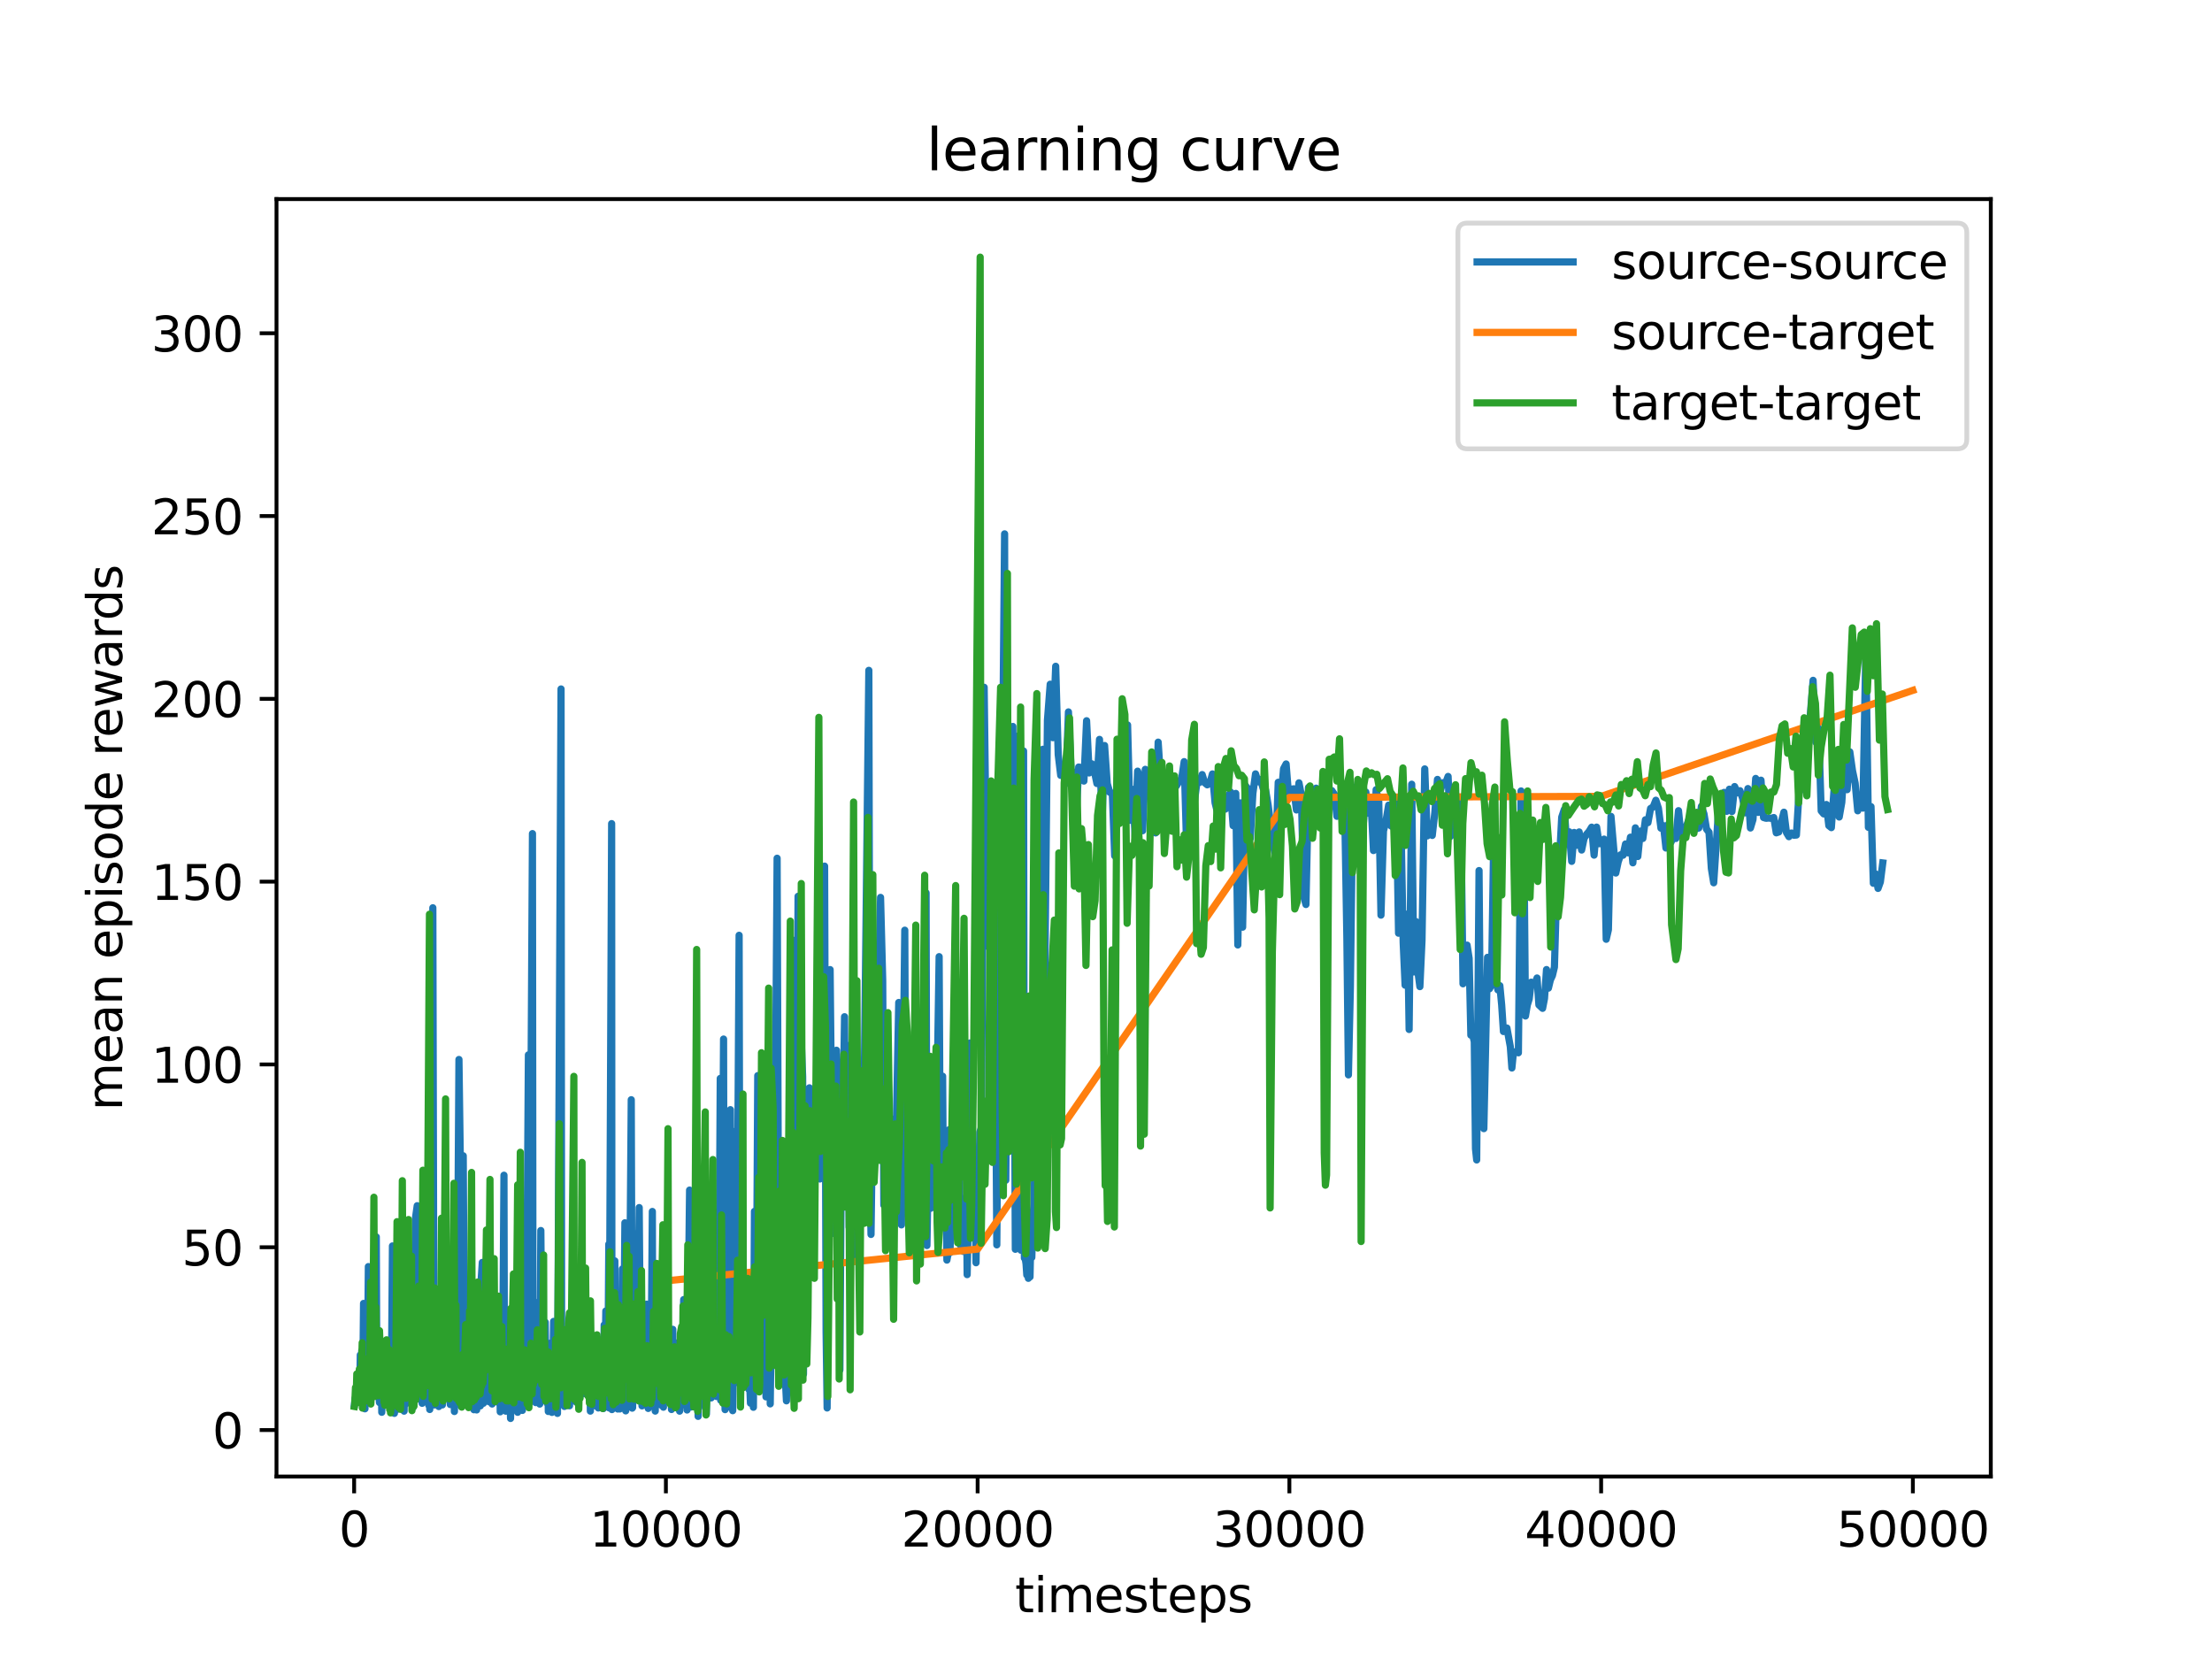 <?xml version="1.0" encoding="utf-8" standalone="no"?>
<!DOCTYPE svg PUBLIC "-//W3C//DTD SVG 1.1//EN"
  "http://www.w3.org/Graphics/SVG/1.1/DTD/svg11.dtd">
<svg xmlns:xlink="http://www.w3.org/1999/xlink" width="460.8pt" height="345.6pt" viewBox="0 0 460.8 345.6" xmlns="http://www.w3.org/2000/svg" version="1.1">
 <defs>
  <style type="text/css">*{stroke-linejoin: round; stroke-linecap: butt}</style>
 </defs>
 <g id="figure_1">
  <g id="patch_1">
   <path d="M 0 345.6 
L 460.8 345.6 
L 460.8 0 
L 0 0 
z
" style="fill: #ffffff"/>
  </g>
  <g id="axes_1">
   <g id="patch_2">
    <path d="M 57.6 307.584 
L 414.72 307.584 
L 414.72 41.472 
L 57.6 41.472 
z
" style="fill: #ffffff"/>
   </g>
   <g id="matplotlib.axis_1">
    <g id="xtick_1">
     <g id="line2d_1">
      <defs>
       <path id="m0ef60462f2" d="M 0 0 
L 0 3.5 
" style="stroke: #000000; stroke-width: 0.8"/>
      </defs>
      <g>
       <use xlink:href="#m0ef60462f2" x="73.774" y="307.584" style="stroke: #000000; stroke-width: 0.8"/>
      </g>
     </g>
     <g id="text_1">
      <!-- 0 -->
      <g transform="translate(70.593 322.182) scale(0.1 -0.1)">
       <defs>
        <path id="DejaVuSans-30" d="M 2034 4250 
Q 1547 4250 1301 3770 
Q 1056 3291 1056 2328 
Q 1056 1369 1301 889 
Q 1547 409 2034 409 
Q 2525 409 2770 889 
Q 3016 1369 3016 2328 
Q 3016 3291 2770 3770 
Q 2525 4250 2034 4250 
z
M 2034 4750 
Q 2819 4750 3233 4129 
Q 3647 3509 3647 2328 
Q 3647 1150 3233 529 
Q 2819 -91 2034 -91 
Q 1250 -91 836 529 
Q 422 1150 422 2328 
Q 422 3509 836 4129 
Q 1250 4750 2034 4750 
z
" transform="scale(0.016)"/>
       </defs>
       <use xlink:href="#DejaVuSans-30"/>
      </g>
     </g>
    </g>
    <g id="xtick_2">
     <g id="line2d_2">
      <g>
       <use xlink:href="#m0ef60462f2" x="138.717" y="307.584" style="stroke: #000000; stroke-width: 0.8"/>
      </g>
     </g>
     <g id="text_2">
      <!-- 10000 -->
      <g transform="translate(122.811 322.182) scale(0.1 -0.1)">
       <defs>
        <path id="DejaVuSans-31" d="M 794 531 
L 1825 531 
L 1825 4091 
L 703 3866 
L 703 4441 
L 1819 4666 
L 2450 4666 
L 2450 531 
L 3481 531 
L 3481 0 
L 794 0 
L 794 531 
z
" transform="scale(0.016)"/>
       </defs>
       <use xlink:href="#DejaVuSans-31"/>
       <use xlink:href="#DejaVuSans-30" x="63.623"/>
       <use xlink:href="#DejaVuSans-30" x="127.246"/>
       <use xlink:href="#DejaVuSans-30" x="190.869"/>
       <use xlink:href="#DejaVuSans-30" x="254.492"/>
      </g>
     </g>
    </g>
    <g id="xtick_3">
     <g id="line2d_3">
      <g>
       <use xlink:href="#m0ef60462f2" x="203.659" y="307.584" style="stroke: #000000; stroke-width: 0.8"/>
      </g>
     </g>
     <g id="text_3">
      <!-- 20000 -->
      <g transform="translate(187.753 322.182) scale(0.1 -0.1)">
       <defs>
        <path id="DejaVuSans-32" d="M 1228 531 
L 3431 531 
L 3431 0 
L 469 0 
L 469 531 
Q 828 903 1448 1529 
Q 2069 2156 2228 2338 
Q 2531 2678 2651 2914 
Q 2772 3150 2772 3378 
Q 2772 3750 2511 3984 
Q 2250 4219 1831 4219 
Q 1534 4219 1204 4116 
Q 875 4013 500 3803 
L 500 4441 
Q 881 4594 1212 4672 
Q 1544 4750 1819 4750 
Q 2544 4750 2975 4387 
Q 3406 4025 3406 3419 
Q 3406 3131 3298 2873 
Q 3191 2616 2906 2266 
Q 2828 2175 2409 1742 
Q 1991 1309 1228 531 
z
" transform="scale(0.016)"/>
       </defs>
       <use xlink:href="#DejaVuSans-32"/>
       <use xlink:href="#DejaVuSans-30" x="63.623"/>
       <use xlink:href="#DejaVuSans-30" x="127.246"/>
       <use xlink:href="#DejaVuSans-30" x="190.869"/>
       <use xlink:href="#DejaVuSans-30" x="254.492"/>
      </g>
     </g>
    </g>
    <g id="xtick_4">
     <g id="line2d_4">
      <g>
       <use xlink:href="#m0ef60462f2" x="268.602" y="307.584" style="stroke: #000000; stroke-width: 0.8"/>
      </g>
     </g>
     <g id="text_4">
      <!-- 30000 -->
      <g transform="translate(252.696 322.182) scale(0.1 -0.1)">
       <defs>
        <path id="DejaVuSans-33" d="M 2597 2516 
Q 3050 2419 3304 2112 
Q 3559 1806 3559 1356 
Q 3559 666 3084 287 
Q 2609 -91 1734 -91 
Q 1441 -91 1130 -33 
Q 819 25 488 141 
L 488 750 
Q 750 597 1062 519 
Q 1375 441 1716 441 
Q 2309 441 2620 675 
Q 2931 909 2931 1356 
Q 2931 1769 2642 2001 
Q 2353 2234 1838 2234 
L 1294 2234 
L 1294 2753 
L 1863 2753 
Q 2328 2753 2575 2939 
Q 2822 3125 2822 3475 
Q 2822 3834 2567 4026 
Q 2313 4219 1838 4219 
Q 1578 4219 1281 4162 
Q 984 4106 628 3988 
L 628 4550 
Q 988 4650 1302 4700 
Q 1616 4750 1894 4750 
Q 2613 4750 3031 4423 
Q 3450 4097 3450 3541 
Q 3450 3153 3228 2886 
Q 3006 2619 2597 2516 
z
" transform="scale(0.016)"/>
       </defs>
       <use xlink:href="#DejaVuSans-33"/>
       <use xlink:href="#DejaVuSans-30" x="63.623"/>
       <use xlink:href="#DejaVuSans-30" x="127.246"/>
       <use xlink:href="#DejaVuSans-30" x="190.869"/>
       <use xlink:href="#DejaVuSans-30" x="254.492"/>
      </g>
     </g>
    </g>
    <g id="xtick_5">
     <g id="line2d_5">
      <g>
       <use xlink:href="#m0ef60462f2" x="333.545" y="307.584" style="stroke: #000000; stroke-width: 0.8"/>
      </g>
     </g>
     <g id="text_5">
      <!-- 40000 -->
      <g transform="translate(317.638 322.182) scale(0.1 -0.1)">
       <defs>
        <path id="DejaVuSans-34" d="M 2419 4116 
L 825 1625 
L 2419 1625 
L 2419 4116 
z
M 2253 4666 
L 3047 4666 
L 3047 1625 
L 3713 1625 
L 3713 1100 
L 3047 1100 
L 3047 0 
L 2419 0 
L 2419 1100 
L 313 1100 
L 313 1709 
L 2253 4666 
z
" transform="scale(0.016)"/>
       </defs>
       <use xlink:href="#DejaVuSans-34"/>
       <use xlink:href="#DejaVuSans-30" x="63.623"/>
       <use xlink:href="#DejaVuSans-30" x="127.246"/>
       <use xlink:href="#DejaVuSans-30" x="190.869"/>
       <use xlink:href="#DejaVuSans-30" x="254.492"/>
      </g>
     </g>
    </g>
    <g id="xtick_6">
     <g id="line2d_6">
      <g>
       <use xlink:href="#m0ef60462f2" x="398.487" y="307.584" style="stroke: #000000; stroke-width: 0.8"/>
      </g>
     </g>
     <g id="text_6">
      <!-- 50000 -->
      <g transform="translate(382.581 322.182) scale(0.1 -0.1)">
       <defs>
        <path id="DejaVuSans-35" d="M 691 4666 
L 3169 4666 
L 3169 4134 
L 1269 4134 
L 1269 2991 
Q 1406 3038 1543 3061 
Q 1681 3084 1819 3084 
Q 2600 3084 3056 2656 
Q 3513 2228 3513 1497 
Q 3513 744 3044 326 
Q 2575 -91 1722 -91 
Q 1428 -91 1123 -41 
Q 819 9 494 109 
L 494 744 
Q 775 591 1075 516 
Q 1375 441 1709 441 
Q 2250 441 2565 725 
Q 2881 1009 2881 1497 
Q 2881 1984 2565 2268 
Q 2250 2553 1709 2553 
Q 1456 2553 1204 2497 
Q 953 2441 691 2322 
L 691 4666 
z
" transform="scale(0.016)"/>
       </defs>
       <use xlink:href="#DejaVuSans-35"/>
       <use xlink:href="#DejaVuSans-30" x="63.623"/>
       <use xlink:href="#DejaVuSans-30" x="127.246"/>
       <use xlink:href="#DejaVuSans-30" x="190.869"/>
       <use xlink:href="#DejaVuSans-30" x="254.492"/>
      </g>
     </g>
    </g>
    <g id="text_7">
     <!-- timesteps -->
     <g transform="translate(211.444 335.861) scale(0.1 -0.1)">
      <defs>
       <path id="DejaVuSans-74" d="M 1172 4494 
L 1172 3500 
L 2356 3500 
L 2356 3053 
L 1172 3053 
L 1172 1153 
Q 1172 725 1289 603 
Q 1406 481 1766 481 
L 2356 481 
L 2356 0 
L 1766 0 
Q 1100 0 847 248 
Q 594 497 594 1153 
L 594 3053 
L 172 3053 
L 172 3500 
L 594 3500 
L 594 4494 
L 1172 4494 
z
" transform="scale(0.016)"/>
       <path id="DejaVuSans-69" d="M 603 3500 
L 1178 3500 
L 1178 0 
L 603 0 
L 603 3500 
z
M 603 4863 
L 1178 4863 
L 1178 4134 
L 603 4134 
L 603 4863 
z
" transform="scale(0.016)"/>
       <path id="DejaVuSans-6d" d="M 3328 2828 
Q 3544 3216 3844 3400 
Q 4144 3584 4550 3584 
Q 5097 3584 5394 3201 
Q 5691 2819 5691 2113 
L 5691 0 
L 5113 0 
L 5113 2094 
Q 5113 2597 4934 2840 
Q 4756 3084 4391 3084 
Q 3944 3084 3684 2787 
Q 3425 2491 3425 1978 
L 3425 0 
L 2847 0 
L 2847 2094 
Q 2847 2600 2669 2842 
Q 2491 3084 2119 3084 
Q 1678 3084 1418 2786 
Q 1159 2488 1159 1978 
L 1159 0 
L 581 0 
L 581 3500 
L 1159 3500 
L 1159 2956 
Q 1356 3278 1631 3431 
Q 1906 3584 2284 3584 
Q 2666 3584 2933 3390 
Q 3200 3197 3328 2828 
z
" transform="scale(0.016)"/>
       <path id="DejaVuSans-65" d="M 3597 1894 
L 3597 1613 
L 953 1613 
Q 991 1019 1311 708 
Q 1631 397 2203 397 
Q 2534 397 2845 478 
Q 3156 559 3463 722 
L 3463 178 
Q 3153 47 2828 -22 
Q 2503 -91 2169 -91 
Q 1331 -91 842 396 
Q 353 884 353 1716 
Q 353 2575 817 3079 
Q 1281 3584 2069 3584 
Q 2775 3584 3186 3129 
Q 3597 2675 3597 1894 
z
M 3022 2063 
Q 3016 2534 2758 2815 
Q 2500 3097 2075 3097 
Q 1594 3097 1305 2825 
Q 1016 2553 972 2059 
L 3022 2063 
z
" transform="scale(0.016)"/>
       <path id="DejaVuSans-73" d="M 2834 3397 
L 2834 2853 
Q 2591 2978 2328 3040 
Q 2066 3103 1784 3103 
Q 1356 3103 1142 2972 
Q 928 2841 928 2578 
Q 928 2378 1081 2264 
Q 1234 2150 1697 2047 
L 1894 2003 
Q 2506 1872 2764 1633 
Q 3022 1394 3022 966 
Q 3022 478 2636 193 
Q 2250 -91 1575 -91 
Q 1294 -91 989 -36 
Q 684 19 347 128 
L 347 722 
Q 666 556 975 473 
Q 1284 391 1588 391 
Q 1994 391 2212 530 
Q 2431 669 2431 922 
Q 2431 1156 2273 1281 
Q 2116 1406 1581 1522 
L 1381 1569 
Q 847 1681 609 1914 
Q 372 2147 372 2553 
Q 372 3047 722 3315 
Q 1072 3584 1716 3584 
Q 2034 3584 2315 3537 
Q 2597 3491 2834 3397 
z
" transform="scale(0.016)"/>
       <path id="DejaVuSans-70" d="M 1159 525 
L 1159 -1331 
L 581 -1331 
L 581 3500 
L 1159 3500 
L 1159 2969 
Q 1341 3281 1617 3432 
Q 1894 3584 2278 3584 
Q 2916 3584 3314 3078 
Q 3713 2572 3713 1747 
Q 3713 922 3314 415 
Q 2916 -91 2278 -91 
Q 1894 -91 1617 61 
Q 1341 213 1159 525 
z
M 3116 1747 
Q 3116 2381 2855 2742 
Q 2594 3103 2138 3103 
Q 1681 3103 1420 2742 
Q 1159 2381 1159 1747 
Q 1159 1113 1420 752 
Q 1681 391 2138 391 
Q 2594 391 2855 752 
Q 3116 1113 3116 1747 
z
" transform="scale(0.016)"/>
      </defs>
      <use xlink:href="#DejaVuSans-74"/>
      <use xlink:href="#DejaVuSans-69" x="39.209"/>
      <use xlink:href="#DejaVuSans-6d" x="66.992"/>
      <use xlink:href="#DejaVuSans-65" x="164.404"/>
      <use xlink:href="#DejaVuSans-73" x="225.928"/>
      <use xlink:href="#DejaVuSans-74" x="278.027"/>
      <use xlink:href="#DejaVuSans-65" x="317.236"/>
      <use xlink:href="#DejaVuSans-70" x="378.76"/>
      <use xlink:href="#DejaVuSans-73" x="442.236"/>
     </g>
    </g>
   </g>
   <g id="matplotlib.axis_2">
    <g id="ytick_1">
     <g id="line2d_7">
      <defs>
       <path id="m7c399f2341" d="M 0 0 
L -3.5 0 
" style="stroke: #000000; stroke-width: 0.8"/>
      </defs>
      <g>
       <use xlink:href="#m7c399f2341" x="57.6" y="297.903" style="stroke: #000000; stroke-width: 0.8"/>
      </g>
     </g>
     <g id="text_8">
      <!-- 0 -->
      <g transform="translate(44.237 301.702) scale(0.1 -0.1)">
       <use xlink:href="#DejaVuSans-30"/>
      </g>
     </g>
    </g>
    <g id="ytick_2">
     <g id="line2d_8">
      <g>
       <use xlink:href="#m7c399f2341" x="57.6" y="259.823" style="stroke: #000000; stroke-width: 0.8"/>
      </g>
     </g>
     <g id="text_9">
      <!-- 50 -->
      <g transform="translate(37.875 263.623) scale(0.1 -0.1)">
       <use xlink:href="#DejaVuSans-35"/>
       <use xlink:href="#DejaVuSans-30" x="63.623"/>
      </g>
     </g>
    </g>
    <g id="ytick_3">
     <g id="line2d_9">
      <g>
       <use xlink:href="#m7c399f2341" x="57.6" y="221.743" style="stroke: #000000; stroke-width: 0.8"/>
      </g>
     </g>
     <g id="text_10">
      <!-- 100 -->
      <g transform="translate(31.512 225.543) scale(0.1 -0.1)">
       <use xlink:href="#DejaVuSans-31"/>
       <use xlink:href="#DejaVuSans-30" x="63.623"/>
       <use xlink:href="#DejaVuSans-30" x="127.246"/>
      </g>
     </g>
    </g>
    <g id="ytick_4">
     <g id="line2d_10">
      <g>
       <use xlink:href="#m7c399f2341" x="57.6" y="183.664" style="stroke: #000000; stroke-width: 0.8"/>
      </g>
     </g>
     <g id="text_11">
      <!-- 150 -->
      <g transform="translate(31.512 187.463) scale(0.1 -0.1)">
       <use xlink:href="#DejaVuSans-31"/>
       <use xlink:href="#DejaVuSans-35" x="63.623"/>
       <use xlink:href="#DejaVuSans-30" x="127.246"/>
      </g>
     </g>
    </g>
    <g id="ytick_5">
     <g id="line2d_11">
      <g>
       <use xlink:href="#m7c399f2341" x="57.6" y="145.584" style="stroke: #000000; stroke-width: 0.8"/>
      </g>
     </g>
     <g id="text_12">
      <!-- 200 -->
      <g transform="translate(31.512 149.383) scale(0.1 -0.1)">
       <use xlink:href="#DejaVuSans-32"/>
       <use xlink:href="#DejaVuSans-30" x="63.623"/>
       <use xlink:href="#DejaVuSans-30" x="127.246"/>
      </g>
     </g>
    </g>
    <g id="ytick_6">
     <g id="line2d_12">
      <g>
       <use xlink:href="#m7c399f2341" x="57.6" y="107.504" style="stroke: #000000; stroke-width: 0.8"/>
      </g>
     </g>
     <g id="text_13">
      <!-- 250 -->
      <g transform="translate(31.512 111.303) scale(0.1 -0.1)">
       <use xlink:href="#DejaVuSans-32"/>
       <use xlink:href="#DejaVuSans-35" x="63.623"/>
       <use xlink:href="#DejaVuSans-30" x="127.246"/>
      </g>
     </g>
    </g>
    <g id="ytick_7">
     <g id="line2d_13">
      <g>
       <use xlink:href="#m7c399f2341" x="57.6" y="69.424" style="stroke: #000000; stroke-width: 0.8"/>
      </g>
     </g>
     <g id="text_14">
      <!-- 300 -->
      <g transform="translate(31.512 73.223) scale(0.1 -0.1)">
       <use xlink:href="#DejaVuSans-33"/>
       <use xlink:href="#DejaVuSans-30" x="63.623"/>
       <use xlink:href="#DejaVuSans-30" x="127.246"/>
      </g>
     </g>
    </g>
    <g id="text_15">
     <!-- mean episode rewards -->
     <g transform="translate(25.433 231.36) rotate(-90) scale(0.1 -0.1)">
      <defs>
       <path id="DejaVuSans-61" d="M 2194 1759 
Q 1497 1759 1228 1600 
Q 959 1441 959 1056 
Q 959 750 1161 570 
Q 1363 391 1709 391 
Q 2188 391 2477 730 
Q 2766 1069 2766 1631 
L 2766 1759 
L 2194 1759 
z
M 3341 1997 
L 3341 0 
L 2766 0 
L 2766 531 
Q 2569 213 2275 61 
Q 1981 -91 1556 -91 
Q 1019 -91 701 211 
Q 384 513 384 1019 
Q 384 1609 779 1909 
Q 1175 2209 1959 2209 
L 2766 2209 
L 2766 2266 
Q 2766 2663 2505 2880 
Q 2244 3097 1772 3097 
Q 1472 3097 1187 3025 
Q 903 2953 641 2809 
L 641 3341 
Q 956 3463 1253 3523 
Q 1550 3584 1831 3584 
Q 2591 3584 2966 3190 
Q 3341 2797 3341 1997 
z
" transform="scale(0.016)"/>
       <path id="DejaVuSans-6e" d="M 3513 2113 
L 3513 0 
L 2938 0 
L 2938 2094 
Q 2938 2591 2744 2837 
Q 2550 3084 2163 3084 
Q 1697 3084 1428 2787 
Q 1159 2491 1159 1978 
L 1159 0 
L 581 0 
L 581 3500 
L 1159 3500 
L 1159 2956 
Q 1366 3272 1645 3428 
Q 1925 3584 2291 3584 
Q 2894 3584 3203 3211 
Q 3513 2838 3513 2113 
z
" transform="scale(0.016)"/>
       <path id="DejaVuSans-20" transform="scale(0.016)"/>
       <path id="DejaVuSans-6f" d="M 1959 3097 
Q 1497 3097 1228 2736 
Q 959 2375 959 1747 
Q 959 1119 1226 758 
Q 1494 397 1959 397 
Q 2419 397 2687 759 
Q 2956 1122 2956 1747 
Q 2956 2369 2687 2733 
Q 2419 3097 1959 3097 
z
M 1959 3584 
Q 2709 3584 3137 3096 
Q 3566 2609 3566 1747 
Q 3566 888 3137 398 
Q 2709 -91 1959 -91 
Q 1206 -91 779 398 
Q 353 888 353 1747 
Q 353 2609 779 3096 
Q 1206 3584 1959 3584 
z
" transform="scale(0.016)"/>
       <path id="DejaVuSans-64" d="M 2906 2969 
L 2906 4863 
L 3481 4863 
L 3481 0 
L 2906 0 
L 2906 525 
Q 2725 213 2448 61 
Q 2172 -91 1784 -91 
Q 1150 -91 751 415 
Q 353 922 353 1747 
Q 353 2572 751 3078 
Q 1150 3584 1784 3584 
Q 2172 3584 2448 3432 
Q 2725 3281 2906 2969 
z
M 947 1747 
Q 947 1113 1208 752 
Q 1469 391 1925 391 
Q 2381 391 2643 752 
Q 2906 1113 2906 1747 
Q 2906 2381 2643 2742 
Q 2381 3103 1925 3103 
Q 1469 3103 1208 2742 
Q 947 2381 947 1747 
z
" transform="scale(0.016)"/>
       <path id="DejaVuSans-72" d="M 2631 2963 
Q 2534 3019 2420 3045 
Q 2306 3072 2169 3072 
Q 1681 3072 1420 2755 
Q 1159 2438 1159 1844 
L 1159 0 
L 581 0 
L 581 3500 
L 1159 3500 
L 1159 2956 
Q 1341 3275 1631 3429 
Q 1922 3584 2338 3584 
Q 2397 3584 2469 3576 
Q 2541 3569 2628 3553 
L 2631 2963 
z
" transform="scale(0.016)"/>
       <path id="DejaVuSans-77" d="M 269 3500 
L 844 3500 
L 1563 769 
L 2278 3500 
L 2956 3500 
L 3675 769 
L 4391 3500 
L 4966 3500 
L 4050 0 
L 3372 0 
L 2619 2869 
L 1863 0 
L 1184 0 
L 269 3500 
z
" transform="scale(0.016)"/>
      </defs>
      <use xlink:href="#DejaVuSans-6d"/>
      <use xlink:href="#DejaVuSans-65" x="97.412"/>
      <use xlink:href="#DejaVuSans-61" x="158.936"/>
      <use xlink:href="#DejaVuSans-6e" x="220.215"/>
      <use xlink:href="#DejaVuSans-20" x="283.594"/>
      <use xlink:href="#DejaVuSans-65" x="315.381"/>
      <use xlink:href="#DejaVuSans-70" x="376.904"/>
      <use xlink:href="#DejaVuSans-69" x="440.381"/>
      <use xlink:href="#DejaVuSans-73" x="468.164"/>
      <use xlink:href="#DejaVuSans-6f" x="520.264"/>
      <use xlink:href="#DejaVuSans-64" x="581.445"/>
      <use xlink:href="#DejaVuSans-65" x="644.922"/>
      <use xlink:href="#DejaVuSans-20" x="706.445"/>
      <use xlink:href="#DejaVuSans-72" x="738.232"/>
      <use xlink:href="#DejaVuSans-65" x="777.096"/>
      <use xlink:href="#DejaVuSans-77" x="838.619"/>
      <use xlink:href="#DejaVuSans-61" x="920.406"/>
      <use xlink:href="#DejaVuSans-72" x="981.686"/>
      <use xlink:href="#DejaVuSans-64" x="1021.049"/>
      <use xlink:href="#DejaVuSans-73" x="1084.525"/>
     </g>
    </g>
   </g>
   <g id="line2d_14">
    <path d="M 73.833 292.589 
L 73.982 291.271 
L 74.067 292.291 
L 74.151 291.288 
L 74.248 291.645 
L 74.359 287.556 
L 74.469 288.266 
L 74.58 291.248 
L 74.696 290.79 
L 74.82 292.089 
L 74.891 291.988 
L 75.054 282.259 
L 75.177 289.492 
L 75.359 281.372 
L 75.541 290.271 
L 75.736 271.528 
L 75.937 276.676 
L 76.028 293.479 
L 76.281 282.415 
L 76.489 291.576 
L 76.736 263.854 
L 77.151 281.078 
L 77.431 281.067 
L 77.515 289.6 
L 77.69 290.306 
L 77.885 286.504 
L 77.996 290.108 
L 78.086 288.317 
L 78.385 257.668 
L 78.502 287.533 
L 78.723 280.819 
L 78.82 289.191 
L 79.054 292.181 
L 79.21 282.511 
L 79.47 284.234 
L 79.528 294.206 
L 79.665 283.884 
L 79.892 290.532 
L 80.022 288.292 
L 80.139 289.467 
L 80.385 284.231 
L 80.574 283.802 
L 80.665 289.948 
L 80.898 280.022 
L 81.054 279.486 
L 81.21 290.18 
L 81.334 281.925 
L 81.438 292.71 
L 81.509 291.293 
L 81.756 259.551 
L 81.873 283.09 
L 82.067 276.081 
L 82.158 294.429 
L 82.34 276.206 
L 82.555 274.923 
L 82.678 293.623 
L 82.736 292.618 
L 83.003 272.973 
L 83.12 291.971 
L 83.21 291.1 
L 83.34 286.973 
L 83.431 292.333 
L 83.574 285.62 
L 83.775 290.078 
L 83.99 286.946 
L 84.178 293.968 
L 84.431 280.613 
L 84.516 292.497 
L 84.711 266.238 
L 84.821 285.872 
L 85.035 280.326 
L 85.113 291.903 
L 85.373 275.64 
L 85.548 290.943 
L 85.782 290.105 
L 85.97 279.518 
L 86.087 293.145 
L 86.302 291.83 
L 86.574 253.568 
L 86.912 251.169 
L 87.139 290.69 
L 87.503 282.038 
L 87.666 289.866 
L 87.86 289.705 
L 87.938 292.334 
L 88.302 265.744 
L 88.438 282.569 
L 88.633 286.711 
L 88.744 285.129 
L 88.893 285.868 
L 89.224 276.576 
L 89.322 292.747 
L 89.451 289.118 
L 89.523 293.622 
L 89.614 290.445 
L 90.166 189.106 
L 90.4 287.515 
L 90.478 292.685 
L 90.646 289.932 
L 90.757 290.632 
L 90.867 292.388 
L 91.01 287.168 
L 91.172 292.136 
L 91.328 291.632 
L 91.413 293.01 
L 91.582 276.757 
L 91.835 287.522 
L 91.984 286.459 
L 92.153 292.667 
L 92.237 291.402 
L 92.426 271.676 
L 92.763 260.938 
L 92.887 290.778 
L 93.16 276.315 
L 93.316 283.636 
L 93.51 282.447 
L 93.705 282.957 
L 93.803 292.592 
L 93.965 286.737 
L 94.069 292.444 
L 94.322 289.114 
L 94.452 290.578 
L 94.595 283.178 
L 94.66 294.042 
L 94.868 282.187 
L 95.108 290.916 
L 95.231 280.083 
L 95.608 220.709 
L 95.913 243.325 
L 96.153 293.026 
L 96.498 240.767 
L 96.731 279.585 
L 97.004 267.577 
L 97.284 291.96 
L 97.478 290.623 
L 97.874 275.256 
L 97.946 291.61 
L 98.043 290.471 
L 98.29 277.311 
L 98.485 291.901 
L 98.725 293.669 
L 99.017 278.936 
L 99.225 280.803 
L 99.297 293.716 
L 99.479 277.439 
L 99.667 292.881 
L 99.745 292.01 
L 99.92 286.319 
L 100.063 292.873 
L 100.258 266.271 
L 100.472 262.981 
L 100.706 292.324 
L 100.862 290.33 
L 101.018 285.924 
L 101.148 291.486 
L 101.303 276.815 
L 101.453 280.789 
L 101.635 278.448 
L 101.888 292.015 
L 102.011 289.322 
L 102.102 289.868 
L 102.245 283.561 
L 102.427 287.336 
L 102.524 292.481 
L 102.628 288.17 
L 102.856 286.526 
L 103.005 286.787 
L 103.226 289.402 
L 103.518 279.379 
L 103.602 290.292 
L 103.745 283.772 
L 103.927 292.286 
L 104.025 287.217 
L 104.154 286.251 
L 104.206 294.11 
L 104.369 283.31 
L 104.59 291.584 
L 104.693 285.759 
L 104.986 244.821 
L 105.09 292.157 
L 105.304 275.721 
L 105.369 293.975 
L 105.447 291.611 
L 105.609 278.172 
L 105.726 286.585 
L 105.843 286.377 
L 105.96 291.248 
L 106.174 288.6 
L 106.356 295.488 
L 106.46 290.068 
L 106.577 292.999 
L 106.674 289.924 
L 106.837 293.618 
L 107.239 267.584 
L 107.518 291.679 
L 107.7 285.92 
L 107.837 294.208 
L 108.012 291.791 
L 108.2 288.799 
L 108.369 284.121 
L 108.538 292.853 
L 108.622 292.502 
L 108.746 284.761 
L 108.824 293.815 
L 108.947 287.17 
L 109.187 289.807 
L 109.298 286.038 
L 109.499 274.027 
L 109.597 290.59 
L 110.077 219.751 
L 110.168 291.904 
L 110.266 288.212 
L 110.921 173.656 
L 111.032 287.813 
L 111.162 288.144 
L 111.305 287.752 
L 111.409 286.379 
L 111.584 292.184 
L 111.785 287.679 
L 112.006 271.326 
L 112.084 291.412 
L 112.344 280.271 
L 112.435 292.495 
L 112.668 256.341 
L 112.954 290.888 
L 113.123 283.087 
L 113.383 289.849 
L 113.584 275.454 
L 113.746 290.802 
L 113.87 281.586 
L 113.987 292.339 
L 114.169 289.472 
L 114.221 294.037 
L 114.305 288.591 
L 114.376 291.369 
L 114.662 279.806 
L 114.896 292.11 
L 114.974 294.231 
L 115.065 293.327 
L 115.331 275.272 
L 115.402 291.784 
L 115.48 290.591 
L 115.63 289.726 
L 115.682 293.834 
L 115.773 291.811 
L 115.987 285.774 
L 116.13 294.436 
L 116.877 143.524 
L 117 287.904 
L 117.227 290.3 
L 117.403 284.582 
L 117.578 292.99 
L 117.682 284.439 
L 117.812 286.09 
L 117.89 292.027 
L 117.981 287.882 
L 118.143 291.392 
L 118.305 278.67 
L 118.39 292.794 
L 118.468 290.529 
L 118.572 291.007 
L 118.643 292.849 
L 118.974 278.977 
L 119.228 285.235 
L 119.403 287.365 
L 119.65 282.129 
L 119.767 289.999 
L 119.851 288.803 
L 119.981 288.576 
L 120.052 292.102 
L 120.338 288.909 
L 120.494 289.235 
L 120.689 270.73 
L 120.773 291.189 
L 120.851 290.431 
L 120.942 288.74 
L 121.091 289.215 
L 121.202 288.339 
L 121.377 289.922 
L 121.553 282.009 
L 121.845 290.322 
L 122.027 276.26 
L 122.208 276.283 
L 122.403 271.436 
L 122.488 289.345 
L 122.735 290.923 
L 122.897 279.864 
L 122.981 293.959 
L 123.105 282.475 
L 123.293 292.99 
L 123.442 292.702 
L 123.696 278.261 
L 123.793 292.554 
L 123.975 291.754 
L 124.163 292.907 
L 124.235 292.019 
L 124.3 292.382 
L 124.559 280.717 
L 124.644 293.308 
L 124.748 292.232 
L 124.832 292.703 
L 124.995 291.531 
L 125.079 293.262 
L 125.202 289.317 
L 125.547 292.872 
L 125.624 290.756 
L 125.683 293.435 
L 125.858 276.005 
L 125.969 291.195 
L 126.202 273.103 
L 126.365 276.407 
L 126.527 276.471 
L 126.599 291.19 
L 126.826 259.183 
L 126.891 293.298 
L 127.417 171.574 
L 127.475 293.642 
L 127.56 292.682 
L 127.742 281.143 
L 127.858 288.986 
L 128.079 262.665 
L 128.183 287.542 
L 128.385 292.052 
L 128.527 277.616 
L 128.69 293.521 
L 128.839 278.839 
L 129.047 281.565 
L 129.112 293.513 
L 129.209 292.389 
L 129.287 289.451 
L 129.417 289.283 
L 129.651 264.347 
L 129.781 288.987 
L 129.924 282.681 
L 130.177 254.731 
L 130.346 293.908 
L 130.476 288.919 
L 130.716 292.327 
L 130.891 285.667 
L 130.963 290.85 
L 131.112 278.295 
L 131.502 229.094 
L 131.703 293.346 
L 131.781 293.243 
L 131.911 286.045 
L 132.021 286.843 
L 132.294 257.024 
L 132.43 283.25 
L 132.599 284.006 
L 132.697 289.57 
L 133.158 251.56 
L 133.47 289.489 
L 133.599 284.012 
L 133.742 292.869 
L 134.073 281.127 
L 134.242 279.113 
L 134.346 288.774 
L 134.703 271.68 
L 134.82 290.363 
L 134.905 289.206 
L 135.035 293.4 
L 135.132 292.625 
L 135.366 271.808 
L 135.502 278.871 
L 135.58 291.06 
L 135.898 252.371 
L 135.983 292.067 
L 136.236 277.885 
L 136.496 293.953 
L 136.613 286.051 
L 136.911 275.686 
L 137.087 279.008 
L 137.405 291.122 
L 137.613 270.479 
L 137.808 292.755 
L 137.944 289.059 
L 138.022 292.285 
L 138.145 289.133 
L 138.204 293.146 
L 138.425 260.802 
L 138.496 292.03 
L 138.801 285.783 
L 138.918 286.112 
L 139.158 290.518 
L 139.399 285.672 
L 139.594 291.199 
L 139.71 290.887 
L 139.801 288.672 
L 139.886 293.624 
L 139.97 292.946 
L 140.146 276.921 
L 140.25 292.365 
L 140.529 279.65 
L 140.594 292.579 
L 140.665 291.138 
L 140.776 288.343 
L 140.86 290.831 
L 141.094 280.417 
L 141.243 287.073 
L 141.386 285.155 
L 141.574 293.966 
L 141.808 281.478 
L 141.925 290.038 
L 142.029 288.263 
L 142.425 270.723 
L 142.607 290.061 
L 142.704 288.693 
L 142.828 289.828 
L 142.886 292.875 
L 143.068 286.586 
L 143.126 293.728 
L 143.653 247.919 
L 143.86 291.762 
L 143.971 293.103 
L 144.029 292.73 
L 144.205 286.565 
L 144.354 276.865 
L 144.575 287.542 
L 144.763 268.079 
L 145.081 262.308 
L 145.432 295.055 
L 145.503 292.035 
L 145.588 293.308 
L 145.672 292.009 
L 145.776 287.716 
L 145.984 284.496 
L 146.088 292.439 
L 146.179 286.942 
L 146.309 287.428 
L 146.38 291.549 
L 146.906 277.351 
L 147.153 294.59 
L 147.341 270.922 
L 147.413 291.147 
L 147.504 289.366 
L 147.822 273.524 
L 148.049 263.847 
L 148.147 291.213 
L 148.296 277.273 
L 148.465 281.556 
L 148.634 277.371 
L 148.731 290.548 
L 149.069 252.55 
L 149.257 290.914 
L 149.601 274.191 
L 149.705 284.763 
L 150.043 224.653 
L 150.14 291.706 
L 150.257 287.244 
L 150.731 216.455 
L 150.868 286.218 
L 151.049 293.65 
L 151.348 279.633 
L 151.485 280.747 
L 151.595 290.005 
L 151.751 281.553 
L 151.809 293.114 
L 152.154 231.164 
L 152.42 291.482 
L 152.576 276.741 
L 152.634 293.871 
L 152.842 277.935 
L 153.134 235.693 
L 153.296 288.028 
L 153.452 280.333 
L 153.972 194.837 
L 154.16 285.235 
L 154.297 280.934 
L 154.524 269.076 
L 154.732 285.187 
L 154.92 288.406 
L 155.102 271.098 
L 155.271 288.045 
L 155.582 281.442 
L 155.764 270.371 
L 155.881 287.955 
L 156.018 289.456 
L 156.141 287.566 
L 156.336 292.306 
L 156.576 282.981 
L 156.79 284.802 
L 156.946 293.164 
L 157.167 252.35 
L 157.316 281.209 
L 157.518 282.128 
L 157.855 224.071 
L 157.959 288.483 
L 158.284 231.251 
L 159.109 283.521 
L 159.349 263.01 
L 159.57 290.992 
L 159.823 275.081 
L 160.005 287.922 
L 160.382 244.604 
L 160.453 292.453 
L 160.921 256.283 
L 161.038 284.196 
L 161.161 283.652 
L 161.888 178.787 
L 162.155 251.95 
L 162.434 241.749 
L 162.674 288.112 
L 163.187 239.838 
L 163.356 282.547 
L 163.83 291.821 
L 164.187 268.425 
L 164.545 233.447 
L 164.96 269.978 
L 165.46 195.895 
L 165.707 290.788 
L 166.253 186.714 
L 166.805 213.646 
L 167.207 224.329 
L 167.376 286.25 
L 167.701 240.196 
L 167.993 244.623 
L 168.623 226.615 
L 168.824 256.463 
L 169.175 234.137 
L 169.967 234.137 
L 170.448 219.488 
L 170.805 245.6 
L 171.779 180.43 
L 172.091 277.402 
L 172.305 293.305 
L 172.929 201.989 
L 173.487 256.951 
L 173.727 250.758 
L 174.253 218.786 
L 174.851 241.446 
L 174.961 285.385 
L 175.208 248.403 
L 175.559 237.447 
L 175.935 211.802 
L 176.176 250.303 
L 176.682 217.804 
L 176.897 255.649 
L 177.345 223.22 
L 177.851 261.429 
L 178.267 209.852 
L 178.566 243.281 
L 178.897 227.567 
L 179.293 228.494 
L 179.533 251.608 
L 179.988 229.877 
L 180.995 139.644 
L 181.248 245.654 
L 181.449 257.157 
L 181.741 235.244 
L 182.254 213.085 
L 182.644 223.525 
L 183.436 186.945 
L 183.884 204.174 
L 184.118 251.043 
L 184.417 244.763 
L 184.95 240.098 
L 185.229 248.996 
L 185.904 233.147 
L 186.339 238.584 
L 186.612 240.302 
L 187.223 208.836 
L 187.788 255.167 
L 188.482 193.774 
L 188.716 248.072 
L 189.054 231.467 
L 189.346 238.063 
L 189.684 225.639 
L 189.911 251.332 
L 190.19 244.668 
L 190.502 233.341 
L 190.71 255.836 
L 191.496 220.438 
L 191.684 257.906 
L 192.126 227.808 
L 192.918 186.004 
L 193.1 259.464 
L 193.405 241.007 
L 193.905 251.705 
L 194.301 230.276 
L 194.535 248.39 
L 194.899 247.055 
L 195.639 199.288 
L 195.879 246.184 
L 196.366 224.193 
L 196.568 255.174 
L 197.081 242.826 
L 197.256 262.504 
L 197.438 261.509 
L 197.73 235.331 
L 197.906 260.96 
L 198.12 251.81 
L 198.672 221.315 
L 198.899 250.669 
L 199.12 252.816 
L 199.334 253.489 
L 199.568 251.446 
L 199.854 239.136 
L 200.042 259.344 
L 200.256 255.525 
L 200.464 254.867 
L 200.64 260.675 
L 201.068 251.836 
L 201.315 249.383 
L 201.477 265.527 
L 201.705 254.003 
L 202.062 217.272 
L 202.348 239.058 
L 202.913 252.871 
L 203.153 248.994 
L 203.322 263.051 
L 203.556 248.428 
L 203.757 255.055 
L 204.108 235.855 
L 204.452 234.918 
L 205.017 143.171 
L 205.692 197.116 
L 206.147 191.356 
L 206.575 198.191 
L 207.14 180.394 
L 207.653 259.328 
L 208.043 209.724 
L 208.439 205.483 
L 209.277 111.212 
L 209.524 245.857 
L 209.978 189.031 
L 210.459 187.03 
L 210.998 151.334 
L 211.511 260.246 
L 212.063 153.332 
L 212.492 192.804 
L 212.674 260.446 
L 213.226 156.444 
L 213.401 262.085 
L 213.576 262.181 
L 213.745 263.285 
L 213.901 265.604 
L 214.07 263.433 
L 214.226 266.297 
L 214.414 258.878 
L 214.57 266.004 
L 214.771 256.431 
L 214.946 261.949 
L 215.154 254.039 
L 215.388 250.778 
L 215.661 238.478 
L 215.901 248.063 
L 216.122 249.535 
L 216.31 258.824 
L 216.512 254.76 
L 216.706 257.357 
L 217.239 156.088 
L 217.648 204.418 
L 218.2 150.04 
L 218.778 142.534 
L 219.33 153.672 
L 219.921 138.797 
L 220.447 157.204 
L 220.967 161.529 
L 221.493 161.127 
L 222.025 163.237 
L 222.577 148.306 
L 223.123 160.282 
L 223.655 161.18 
L 224.175 170.463 
L 224.714 159.784 
L 225.266 159.923 
L 225.798 162.712 
L 226.357 150.142 
L 226.896 161.018 
L 227.461 159.119 
L 227.98 160.675 
L 228.507 163.221 
L 229.046 154.028 
L 229.565 171.665 
L 230.104 155.305 
L 230.656 163.254 
L 231.176 165.049 
L 231.715 165.235 
L 232.208 178.284 
L 232.747 162.116 
L 233.286 163.054 
L 233.819 159.605 
L 234.351 167.273 
L 234.897 151.026 
L 235.416 170.888 
L 235.955 164.439 
L 236.468 174.313 
L 236.988 160.645 
L 237.514 162.164 
L 238.027 173.059 
L 238.586 160.267 
L 239.131 165.076 
L 239.683 161.612 
L 240.216 169.293 
L 240.735 173.514 
L 241.268 154.603 
L 241.826 163.156 
L 242.359 163.522 
L 243.417 163.59 
L 243.969 162.647 
L 244.521 164.369 
L 245.067 163.717 
L 245.619 162.761 
L 246.158 162.21 
L 246.684 158.661 
L 247.19 176.106 
L 247.736 166.734 
L 248.288 163.329 
L 248.834 166.86 
L 249.36 162.845 
L 249.879 163.002 
L 250.431 161.357 
L 250.957 163.046 
L 251.49 163.494 
L 252.048 163.141 
L 252.574 161.229 
L 253.12 167.241 
L 253.659 169.396 
L 254.191 164.473 
L 254.73 166.092 
L 255.269 168.55 
L 255.815 165.908 
L 256.354 165.001 
L 256.88 172.004 
L 257.432 165.28 
L 257.861 196.853 
L 258.406 167.253 
L 258.861 193.147 
L 259.419 163.628 
L 259.945 164.277 
L 260.458 174.635 
L 260.997 165.28 
L 261.549 161.211 
L 262.075 162.854 
L 262.608 162.388 
L 263.121 164.222 
L 263.647 164.554 
L 264.186 167.765 
L 265.225 176.171 
L 265.732 178.169 
L 266.277 162.965 
L 266.823 166.521 
L 267.388 160.146 
L 267.92 159.146 
L 268.459 165.956 
L 268.998 164.405 
L 269.531 164.326 
L 270.07 168.727 
L 270.596 163.081 
L 271.109 165.729 
L 271.583 186.757 
L 272.051 188.426 
L 272.583 164.043 
L 273.122 169.243 
L 273.648 164.768 
L 274.174 164.186 
L 274.707 166.498 
L 275.239 169.816 
L 275.791 165.231 
L 276.343 163.979 
L 276.895 165.132 
L 277.441 164.693 
L 277.973 165.457 
L 278.506 170.052 
L 279.045 169.403 
L 279.59 167.66 
L 280.129 168.794 
L 280.577 195.387 
L 280.902 223.917 
L 281.305 205.791 
L 281.831 163.999 
L 282.376 166.829 
L 282.935 162.692 
L 283.448 176.471 
L 283.98 172.047 
L 284.526 165.002 
L 285.065 169.398 
L 285.611 167.137 
L 286.117 177.183 
L 286.676 164.497 
L 287.221 166.973 
L 287.682 190.64 
L 288.202 173.097 
L 288.734 170.975 
L 289.28 167.716 
L 289.806 172.075 
L 290.358 166.234 
L 290.897 168.6 
L 291.345 194.406 
L 291.871 172.156 
L 292.306 196.343 
L 292.709 205.232 
L 293.176 190.418 
L 293.547 214.456 
L 294.086 163.366 
L 294.508 202.478 
L 294.969 191.975 
L 295.384 202.446 
L 295.787 205.531 
L 296.229 195.907 
L 296.8 160.178 
L 297.32 174.135 
L 297.846 172.51 
L 298.365 174.035 
L 298.904 169.248 
L 299.45 162.365 
L 299.989 164.996 
L 300.541 163.059 
L 301.099 163.264 
L 301.664 161.746 
L 302.184 174.203 
L 302.736 166.095 
L 303.281 167.815 
L 303.833 166.09 
L 304.359 172.059 
L 304.769 204.94 
L 305.178 204.218 
L 305.619 196.885 
L 306.048 199.653 
L 306.405 215.643 
L 306.769 215.514 
L 307.12 216.989 
L 307.373 239.319 
L 307.62 241.639 
L 308.113 181.353 
L 308.444 222.294 
L 308.841 207.918 
L 309.113 235.115 
L 309.886 199.426 
L 310.289 205.978 
L 310.691 205.237 
L 311.224 171.368 
L 311.64 204.257 
L 312.042 206.213 
L 312.445 205.328 
L 312.828 209.372 
L 313.192 214.882 
L 313.555 214.684 
L 313.919 214.157 
L 314.627 218.038 
L 314.952 222.481 
L 315.289 219.096 
L 315.627 219.305 
L 315.965 219.097 
L 316.309 219.318 
L 316.867 164.769 
L 317.406 168.536 
L 317.783 211.652 
L 318.173 209.338 
L 318.562 208.104 
L 318.972 204.609 
L 319.381 205.117 
L 319.783 204.92 
L 320.192 203.735 
L 320.582 209.334 
L 321.348 210.055 
L 321.745 208.003 
L 322.167 201.979 
L 322.563 205.847 
L 322.972 204.14 
L 323.394 203.234 
L 323.816 201.47 
L 324.303 184.549 
L 324.803 180.207 
L 325.336 170.222 
L 325.875 168.624 
L 326.388 175.834 
L 326.914 173.291 
L 327.414 179.438 
L 327.934 173.419 
L 328.447 176.09 
L 328.966 173.312 
L 329.479 177.079 
L 329.999 174.618 
L 330.518 173.796 
L 331.044 173.192 
L 331.57 172.315 
L 332.077 178.139 
L 332.603 172.304 
L 333.116 175.76 
L 333.636 175.757 
L 334.155 174.801 
L 334.603 195.668 
L 335.058 193.687 
L 335.597 170.064 
L 336.603 181.868 
L 337.104 179.513 
L 337.61 178.065 
L 338.117 178.158 
L 338.63 175.813 
L 339.136 177.662 
L 339.656 174.401 
L 340.156 179.743 
L 340.682 172.454 
L 341.188 178.426 
L 341.714 173.133 
L 342.234 174.67 
L 342.767 170.774 
L 343.299 171.372 
L 343.845 168.424 
L 344.39 168.092 
L 344.942 166.706 
L 345.481 168.388 
L 346.007 172.526 
L 346.533 172.001 
L 347.046 176.656 
L 347.572 171.681 
L 348.085 175.468 
L 348.605 174.411 
L 349.124 174.671 
L 349.663 168.882 
L 350.183 174.118 
L 350.703 173.738 
L 352.3 169.447 
L 352.833 170.61 
L 353.359 172.638 
L 353.885 172.489 
L 354.43 167.984 
L 354.969 169.548 
L 355.495 172.707 
L 356.015 173.374 
L 356.508 180.927 
L 356.995 183.9 
L 358.054 167.973 
L 358.606 165.705 
L 359.165 165.071 
L 359.704 169.013 
L 360.256 164.403 
L 360.795 169.065 
L 361.353 163.853 
L 361.912 165.151 
L 362.47 164.715 
L 363.022 166.3 
L 363.561 169.327 
L 364.12 164.273 
L 364.646 172.487 
L 365.178 170.719 
L 365.743 162.164 
L 366.282 169.237 
L 366.847 162.527 
L 367.38 170.304 
L 367.912 170.467 
L 368.445 170.409 
L 368.977 170.473 
L 369.51 170.309 
L 370.029 173.492 
L 370.555 173.318 
L 371.621 169.197 
L 372.147 173.429 
L 372.666 174.291 
L 373.186 173.535 
L 373.705 173.994 
L 374.225 173.954 
L 374.777 164.869 
L 375.329 164.454 
L 375.907 157.937 
L 376.485 156.77 
L 377.699 141.725 
L 378.271 154.602 
L 378.849 151.73 
L 379.388 168.925 
L 379.92 169.551 
L 380.459 167.591 
L 380.979 171.997 
L 381.505 172.411 
L 382.05 164.691 
L 382.609 163.367 
L 383.141 170.201 
L 383.68 167.136 
L 384.245 158.108 
L 384.791 164.505 
L 385.349 156.624 
L 385.908 160.549 
L 386.46 163.153 
L 386.999 168.906 
L 387.538 167.439 
L 388.07 168.349 
L 388.694 134.922 
L 389.22 172.35 
L 389.765 168.035 
L 390.253 184.008 
L 390.746 182.062 
L 391.227 185.068 
L 391.714 183.721 
L 392.214 179.764 
L 392.214 179.764 
" clip-path="url(#p9f2211b03a)" style="fill: none; stroke: #1f77b4; stroke-width: 1.5; stroke-linecap: square"/>
   </g>
   <g id="line2d_15">
    <path d="M 138.717 266.827 
L 203.659 260.206 
L 268.602 166.123 
L 333.545 165.9 
L 398.487 143.811 
" clip-path="url(#p9f2211b03a)" style="fill: none; stroke: #ff7f0e; stroke-width: 1.5; stroke-linecap: square"/>
   </g>
   <g id="line2d_16">
    <path d="M 73.833 292.992 
L 73.891 292.676 
L 74.054 289.039 
L 74.138 291.707 
L 74.229 290.134 
L 74.326 286.209 
L 74.534 290.265 
L 74.748 287.32 
L 74.859 285.222 
L 74.969 292.232 
L 75.08 287.594 
L 75.197 290.388 
L 75.45 279.719 
L 75.502 293.332 
L 75.593 291.431 
L 75.762 282.904 
L 75.93 283.38 
L 76.216 291.842 
L 76.385 289.297 
L 76.476 289.034 
L 76.58 288.371 
L 76.677 286.966 
L 76.794 287.874 
L 76.918 284.103 
L 76.995 290.227 
L 77.19 267.102 
L 77.255 292.489 
L 77.508 286.653 
L 77.606 290.293 
L 77.892 249.407 
L 78.073 290.909 
L 78.288 272.289 
L 78.437 284.096 
L 78.71 278.006 
L 78.82 290.742 
L 78.905 290.329 
L 79.061 277.209 
L 79.32 284.537 
L 79.509 282.612 
L 79.684 284.58 
L 79.82 282.935 
L 79.983 292.082 
L 80.08 289 
L 80.145 292.74 
L 80.21 292.193 
L 80.275 292.62 
L 80.528 279.1 
L 80.665 285.995 
L 80.86 286.424 
L 81.022 281.12 
L 81.178 293.658 
L 81.256 291.834 
L 81.36 294.332 
L 81.431 293.525 
L 81.606 282.929 
L 81.691 290.175 
L 81.782 290.109 
L 81.879 286.324 
L 82.009 289.48 
L 82.126 283.551 
L 82.217 292.728 
L 82.418 287.947 
L 82.71 254.492 
L 82.957 293.186 
L 83.022 291.987 
L 83.12 289.557 
L 83.191 291.077 
L 83.373 279.1 
L 83.425 293.586 
L 83.516 289.668 
L 83.814 245.96 
L 84.003 282.249 
L 84.269 265.933 
L 84.483 289.355 
L 84.561 291.292 
L 84.821 285.893 
L 85.1 254.049 
L 85.289 285.827 
L 85.431 283.539 
L 85.737 261.673 
L 85.815 293.865 
L 86.178 287.138 
L 86.237 292.94 
L 86.419 279.505 
L 86.587 291.648 
L 86.919 286.821 
L 87.023 289.439 
L 87.237 267.909 
L 87.445 283.81 
L 87.607 275.059 
L 87.782 286.861 
L 88.094 243.78 
L 88.166 290.879 
L 88.315 278.436 
L 88.477 281.491 
L 88.744 271.154 
L 88.847 288.714 
L 89.464 190.45 
L 89.828 287.04 
L 89.958 283.318 
L 90.023 291.502 
L 90.244 284.81 
L 90.529 268.296 
L 90.711 292.355 
L 90.88 282.357 
L 91.004 281.692 
L 91.263 290.879 
L 91.491 274.263 
L 91.659 291.08 
L 91.971 253.773 
L 92.244 256.768 
L 92.322 291.856 
L 92.822 228.926 
L 93.049 290.487 
L 93.238 286.136 
L 93.335 287.507 
L 93.413 290.947 
L 93.53 287.518 
L 93.601 291.405 
L 93.842 284.035 
L 94.062 288.728 
L 94.225 282.309 
L 94.556 246.505 
L 94.796 287.801 
L 94.985 271.884 
L 95.062 291.322 
L 95.14 290.565 
L 95.316 283.858 
L 95.524 289.696 
L 95.595 291.93 
L 95.673 290.001 
L 95.796 292.259 
L 96.043 287.084 
L 96.192 293.13 
L 96.4 282.126 
L 96.485 291.507 
L 97.011 275.934 
L 97.238 290.545 
L 97.316 291.008 
L 97.556 287.211 
L 97.621 293.237 
L 97.816 273.099 
L 97.946 282.605 
L 98.238 244.239 
L 98.407 291.978 
L 98.511 290.114 
L 98.595 290.793 
L 98.758 284.227 
L 98.823 291.663 
L 98.959 287.041 
L 99.193 291.102 
L 99.498 267.076 
L 99.829 271.755 
L 100.005 290.408 
L 100.232 288.289 
L 100.362 288.703 
L 100.511 280.72 
L 100.622 288.108 
L 100.914 284.023 
L 101.336 256.222 
L 101.479 285.311 
L 101.719 281.263 
L 102.07 245.697 
L 102.226 284.067 
L 102.375 279.279 
L 102.505 289.754 
L 102.693 286.396 
L 102.946 262.204 
L 103.141 291.984 
L 103.252 289.221 
L 103.466 290.873 
L 103.537 290.806 
L 103.635 287.634 
L 103.856 270.012 
L 103.96 291.428 
L 104.051 290.455 
L 104.161 286.191 
L 104.356 289.527 
L 104.544 276.341 
L 104.758 291.314 
L 104.836 290.226 
L 104.96 286.558 
L 105.07 290.459 
L 105.304 281.047 
L 105.505 291.83 
L 105.603 286.9 
L 105.726 289.238 
L 105.843 287.576 
L 105.921 291.86 
L 106.044 282.976 
L 106.207 286.038 
L 106.447 272.539 
L 106.603 280.359 
L 106.953 265.387 
L 107.038 292.238 
L 107.187 282.844 
L 107.35 290.978 
L 107.434 289.779 
L 107.837 246.822 
L 108.07 291.022 
L 108.389 240.038 
L 108.473 289.907 
L 108.584 288.613 
L 108.726 288.422 
L 108.921 291.243 
L 109.038 281.937 
L 109.123 291.095 
L 109.317 281.191 
L 109.59 285.167 
L 109.72 284.317 
L 109.811 292.486 
L 109.921 284.443 
L 110.032 292.141 
L 110.181 293.257 
L 110.285 289.381 
L 110.389 290.232 
L 110.616 279.822 
L 110.772 283.893 
L 110.863 290.39 
L 110.973 285.923 
L 111.103 288.452 
L 111.441 284.746 
L 111.538 287.555 
L 111.675 287.223 
L 111.941 277.015 
L 112.188 277.636 
L 112.298 287.412 
L 112.59 280.41 
L 112.733 279.805 
L 112.876 288.426 
L 112.987 287.603 
L 113.246 261.435 
L 113.318 290.924 
L 113.474 279.493 
L 113.688 291.872 
L 113.837 285.911 
L 113.915 290.056 
L 114.227 281.65 
L 114.493 285.664 
L 114.617 282.272 
L 114.688 291.388 
L 114.818 287.159 
L 114.889 291.301 
L 115.039 288.761 
L 115.169 282.796 
L 115.338 290.879 
L 115.402 291.234 
L 115.571 290.467 
L 115.74 279.001 
L 115.805 293.168 
L 115.883 291.186 
L 116.032 283.686 
L 116.162 284.552 
L 116.519 234.097 
L 116.825 289.1 
L 117.052 277.248 
L 117.136 288.633 
L 117.403 279.773 
L 117.52 287.441 
L 117.63 284.747 
L 117.766 288.037 
L 117.968 276.898 
L 118.124 292.806 
L 118.202 290.84 
L 118.429 275.652 
L 118.63 273.478 
L 118.825 290.921 
L 118.942 286.111 
L 119.546 224.224 
L 119.63 291.531 
L 119.728 286.131 
L 119.825 287.992 
L 119.987 284.736 
L 120.156 286 
L 120.299 292.222 
L 120.39 289.53 
L 120.494 289.966 
L 120.565 293.577 
L 120.728 287.572 
L 120.819 291.339 
L 120.929 287.004 
L 121.247 242.147 
L 121.371 287.75 
L 121.527 281.453 
L 121.656 288.76 
L 121.988 264.163 
L 122.234 290.112 
L 122.377 286.285 
L 122.462 290.799 
L 122.553 287.231 
L 122.715 288.395 
L 122.78 292.278 
L 123.001 270.993 
L 123.28 292.546 
L 123.371 289.58 
L 123.462 288.197 
L 123.832 281.199 
L 124.033 284.8 
L 124.365 278.066 
L 124.54 280.131 
L 124.618 290.879 
L 124.806 284.549 
L 124.93 290.428 
L 125.072 285.303 
L 125.254 290.085 
L 125.378 291.009 
L 125.475 288.32 
L 125.553 293.419 
L 125.67 283.371 
L 125.819 282.417 
L 125.975 276.72 
L 126.384 288.55 
L 126.534 277.907 
L 126.754 290.26 
L 127.073 260.772 
L 127.183 289.164 
L 127.313 291.399 
L 127.488 288.598 
L 127.56 291.294 
L 127.651 290.651 
L 127.735 292.631 
L 127.807 291.968 
L 128.014 269.282 
L 128.268 272.113 
L 128.365 292.098 
L 128.618 283.689 
L 128.807 271.798 
L 128.911 289.875 
L 129.073 284.91 
L 129.229 274.713 
L 129.566 291.719 
L 129.781 272.914 
L 129.989 272.351 
L 130.112 285.621 
L 130.216 285.271 
L 130.534 259.441 
L 130.638 287.37 
L 130.781 281.974 
L 131.054 261.708 
L 131.151 291.419 
L 131.235 289.87 
L 131.658 280.361 
L 131.749 288.167 
L 131.995 271.629 
L 132.08 291.478 
L 132.242 286.108 
L 132.314 290.083 
L 132.495 288.191 
L 132.638 285.496 
L 132.885 269.073 
L 133.093 291.853 
L 133.262 279.588 
L 133.398 283.347 
L 133.632 264.683 
L 133.833 291.945 
L 134.054 289.364 
L 134.372 288.769 
L 134.483 292.352 
L 134.554 291.172 
L 134.658 291.343 
L 134.814 280.337 
L 134.97 282.415 
L 135.041 292.122 
L 135.184 283.888 
L 135.372 285.48 
L 135.502 281.841 
L 135.58 292.371 
L 135.736 281.998 
L 135.82 291.416 
L 135.898 289.846 
L 136.126 273.213 
L 136.243 285.802 
L 136.385 281.546 
L 136.515 286.299 
L 136.795 263.187 
L 137.21 288.339 
L 137.347 278.685 
L 137.645 291.127 
L 137.834 269.887 
L 138.093 255.141 
L 138.165 291.829 
L 138.405 287.787 
L 138.574 279.477 
L 138.756 288.195 
L 139.158 235.13 
L 139.308 285.72 
L 139.438 287.611 
L 139.516 292.333 
L 139.639 283.72 
L 139.704 292.607 
L 139.795 291.189 
L 139.983 283.885 
L 140.087 285.018 
L 140.185 292.042 
L 140.282 289.621 
L 140.509 280.572 
L 140.711 293.264 
L 140.866 283.316 
L 140.931 292.996 
L 141.126 286.285 
L 141.289 290.371 
L 141.548 288.546 
L 141.717 277.841 
L 141.996 276.344 
L 142.107 290.148 
L 142.289 272.063 
L 142.393 288.135 
L 142.516 289.317 
L 142.581 291.952 
L 142.691 291.858 
L 143.023 281.255 
L 143.282 259.315 
L 143.38 289.919 
L 143.536 289.726 
L 143.666 288.916 
L 143.795 281.643 
L 143.925 290.435 
L 144.101 271.666 
L 144.166 291.5 
L 144.477 261.018 
L 144.529 293.087 
L 144.601 290.983 
L 145.127 197.791 
L 145.341 294.001 
L 145.523 286.85 
L 145.835 291.011 
L 146.023 290.269 
L 146.237 288.656 
L 146.497 256.515 
L 146.919 231.633 
L 147.075 294.764 
L 147.231 291.788 
L 147.659 276.433 
L 147.841 273.84 
L 147.952 286.477 
L 148.121 276.062 
L 148.51 241.554 
L 148.614 290.423 
L 148.738 288.649 
L 148.932 276.754 
L 149.056 287.29 
L 149.153 286.887 
L 149.393 284.281 
L 149.523 280.706 
L 149.634 289.261 
L 149.835 278.327 
L 149.958 289.553 
L 150.309 253.095 
L 150.569 292.284 
L 150.712 291.03 
L 150.894 281.922 
L 151.004 285.408 
L 151.166 278.046 
L 151.368 292.46 
L 151.634 279.252 
L 151.731 287.518 
L 151.881 278.439 
L 151.985 286.447 
L 152.134 280.129 
L 152.309 284.986 
L 152.446 279.637 
L 152.563 285.347 
L 152.751 279.518 
L 152.959 287.603 
L 153.173 279.62 
L 153.348 284.51 
L 153.654 262.52 
L 153.926 286.871 
L 154.186 286.062 
L 154.258 293.118 
L 154.439 280.484 
L 154.777 227.914 
L 154.868 289.059 
L 155.03 281.921 
L 155.193 288.5 
L 155.368 288.287 
L 155.563 283.722 
L 155.771 266.314 
L 155.901 283.339 
L 156.044 281.85 
L 156.251 283.054 
L 156.394 285.983 
L 156.576 276.873 
L 156.764 278.545 
L 156.966 267.733 
L 157.213 263.899 
L 157.479 283.833 
L 157.602 289.455 
L 157.784 278.985 
L 158.05 245.264 
L 158.161 289.966 
L 158.265 288.432 
L 158.635 219.299 
L 158.953 274.04 
L 159.291 258.361 
L 159.524 271.136 
L 160.122 205.84 
L 160.252 285.011 
L 160.648 222.534 
L 161.064 230.956 
L 161.219 279.964 
L 161.434 284.44 
L 161.551 284.379 
L 161.823 260.379 
L 162.22 288.791 
L 162.479 248.056 
L 162.674 284.534 
L 162.986 237.577 
L 163.363 286.429 
L 163.512 280.109 
L 163.733 279.739 
L 164.044 273.703 
L 164.635 191.885 
L 164.85 288.537 
L 165.213 235.893 
L 165.298 289.025 
L 165.434 293.379 
L 165.558 285.622 
L 165.804 248.544 
L 166.155 239.039 
L 166.324 291.375 
L 166.921 184.053 
L 167.272 287.511 
L 167.714 230.356 
L 167.909 275.002 
L 168.071 284.133 
L 168.311 274.603 
L 168.714 231.38 
L 169.032 251.892 
L 169.337 240.71 
L 169.649 266.295 
L 170.584 149.439 
L 170.883 239.884 
L 171.584 203.467 
L 171.961 213.845 
L 172.227 244.144 
L 172.448 290.913 
L 173.123 221.652 
L 173.416 242.332 
L 173.747 238.493 
L 174.124 226.257 
L 174.409 270.61 
L 174.728 250.386 
L 174.818 287.275 
L 175.15 229.498 
L 175.422 245.401 
L 175.799 219.624 
L 176.039 251.453 
L 176.786 233.607 
L 177.098 289.52 
L 177.819 167.079 
L 178.085 250.132 
L 178.507 204.299 
L 178.747 252.429 
L 179.118 277.477 
L 179.468 223.087 
L 179.8 228.156 
L 180.02 254.844 
L 180.813 170.277 
L 181.033 254.847 
L 181.826 182.207 
L 182.099 246.283 
L 182.436 239.378 
L 183.047 201.703 
L 183.326 241.74 
L 183.67 226.747 
L 184.04 231.072 
L 184.475 260.539 
L 184.969 210.949 
L 185.521 249.409 
L 185.8 245.453 
L 186.157 274.833 
L 186.502 234.134 
L 186.735 252.435 
L 187.002 244.958 
L 187.359 238.289 
L 187.956 213.484 
L 188.612 208.392 
L 188.989 214.976 
L 189.229 252.702 
L 189.418 260.996 
L 189.807 235.716 
L 190.035 254.039 
L 190.775 192.719 
L 190.937 266.834 
L 191.262 230.332 
L 191.723 263.338 
L 192.626 182.328 
L 192.827 257.613 
L 193.152 236.477 
L 193.769 220.047 
L 194.08 233.624 
L 194.464 241.854 
L 194.996 218.175 
L 195.217 254.648 
L 195.405 260.905 
L 195.834 254.661 
L 196.113 243.074 
L 196.373 245.024 
L 196.62 248.473 
L 196.834 255.81 
L 197.165 240.18 
L 197.386 254.673 
L 197.672 239.464 
L 197.912 250.114 
L 198.204 240.202 
L 199.088 184.477 
L 199.295 255.883 
L 199.497 258.888 
L 199.782 243.119 
L 200.055 245.339 
L 200.828 191.301 
L 201.14 236.586 
L 201.38 249.808 
L 201.64 245.577 
L 201.958 244.357 
L 202.166 257.958 
L 202.439 251.023 
L 202.828 220.02 
L 204.186 53.568 
L 204.387 259.001 
L 204.822 230.729 
L 205.199 246.711 
L 205.627 229.241 
L 205.939 232.908 
L 206.465 162.681 
L 206.738 242.147 
L 207.251 169.086 
L 207.868 163.022 
L 208.446 143.179 
L 208.77 230.697 
L 209.017 249.088 
L 209.861 119.455 
L 210.134 239.931 
L 211.173 164.178 
L 211.498 228.647 
L 211.751 246.685 
L 212.037 240.285 
L 212.609 147.288 
L 213.29 247.689 
L 213.693 261.195 
L 213.927 250.93 
L 214.336 207.493 
L 214.622 237.681 
L 214.888 245.383 
L 215.414 162.472 
L 215.992 144.489 
L 216.187 259.99 
L 216.473 240.108 
L 216.667 258.759 
L 216.869 258.469 
L 217.336 186.38 
L 217.531 258.799 
L 217.726 260.109 
L 218.148 253.931 
L 218.544 208.641 
L 219.187 200.317 
L 219.635 191.666 
L 219.863 252.355 
L 220.083 255.721 
L 220.571 177.683 
L 220.85 238.507 
L 221.136 237.194 
L 221.688 163.117 
L 222.805 149.565 
L 223.805 184.609 
L 224.331 161.879 
L 224.798 185.172 
L 225.298 172.618 
L 225.785 178.297 
L 226.227 201.116 
L 226.727 175.938 
L 227.182 190.679 
L 227.643 190.958 
L 228.123 187.606 
L 228.636 169.881 
L 229.156 165.79 
L 229.675 164.544 
L 229.994 228.283 
L 230.234 247.002 
L 230.5 241.865 
L 230.715 254.447 
L 230.981 240.81 
L 231.241 242.672 
L 231.669 197.88 
L 231.935 241.807 
L 232.143 255.602 
L 232.695 153.989 
L 233.202 171.558 
L 233.773 145.566 
L 234.338 148.844 
L 234.799 192.34 
L 235.306 176.264 
L 235.806 178.2 
L 236.306 176.276 
L 236.819 166.334 
L 237.319 175.303 
L 237.592 238.749 
L 238.086 175.546 
L 238.371 236.276 
L 238.884 176.48 
L 239.378 184.576 
L 239.917 156.65 
L 240.456 161.132 
L 240.975 173.309 
L 241.515 159.873 
L 242.054 158.827 
L 242.56 177.802 
L 243.08 171.085 
L 243.632 159.566 
L 244.145 173.167 
L 244.684 161.631 
L 245.184 180.556 
L 245.69 174.935 
L 246.184 179.171 
L 246.69 173.901 
L 247.184 182.726 
L 247.697 178.11 
L 248.249 154.157 
L 248.808 150.885 
L 249.275 196.569 
L 249.756 192.817 
L 250.217 198.79 
L 250.684 197.379 
L 251.191 180.379 
L 251.704 176.161 
L 252.211 179.482 
L 252.73 172.076 
L 253.237 176.888 
L 253.782 159.693 
L 254.289 180.788 
L 254.834 159.917 
L 255.38 158.012 
L 255.919 164.197 
L 256.471 156.405 
L 257.016 159.451 
L 257.562 160.099 
L 258.107 161.599 
L 258.666 161.493 
L 259.231 162.223 
L 259.763 175.03 
L 260.289 174.258 
L 261.29 189.542 
L 261.79 181.297 
L 262.316 168.675 
L 262.816 184.772 
L 263.368 158.724 
L 263.894 171.122 
L 264.368 191.221 
L 264.589 251.636 
L 265.05 198.339 
L 265.556 179.065 
L 266.082 173.714 
L 266.576 186.373 
L 267.128 163.824 
L 267.66 171.753 
L 268.199 168.094 
L 268.732 170.641 
L 269.245 176.271 
L 269.726 189.352 
L 270.219 187.915 
L 270.739 176.613 
L 271.258 175.266 
L 271.804 168.609 
L 272.349 165.629 
L 272.901 163.725 
L 273.427 174.623 
L 273.966 168.871 
L 274.518 164.437 
L 275.051 172.504 
L 275.596 160.706 
L 275.863 240.164 
L 276.103 246.895 
L 276.35 244.766 
L 276.889 158.168 
L 277.428 158.111 
L 277.967 157.688 
L 278.499 162.704 
L 279.051 153.909 
L 279.584 173.198 
L 280.116 164.547 
L 280.668 163.248 
L 281.22 160.889 
L 281.733 181.779 
L 282.272 176.475 
L 282.844 162.374 
L 283.357 180.504 
L 283.545 258.632 
L 284.084 163.614 
L 284.63 160.606 
L 285.169 161.363 
L 285.721 160.98 
L 286.26 161.397 
L 286.818 161.303 
L 287.37 164.26 
L 288.487 162.887 
L 289.04 162.223 
L 289.598 164.873 
L 290.144 165.7 
L 290.65 182.397 
L 291.163 181.397 
L 291.702 169.235 
L 292.254 159.98 
L 292.774 176.116 
L 293.852 165.576 
L 294.404 164.83 
L 294.943 165.86 
L 295.488 165.781 
L 296.04 168.717 
L 296.586 167.814 
L 297.144 165.724 
L 297.709 165.288 
L 298.268 166.981 
L 298.82 164.301 
L 299.924 163.273 
L 300.463 171.91 
L 301.015 165.766 
L 301.541 177.859 
L 302.099 167.025 
L 302.658 165.508 
L 303.216 163.477 
L 304.184 197.801 
L 304.73 171.566 
L 305.301 162.201 
L 305.86 165.8 
L 306.431 158.886 
L 306.996 161.151 
L 307.568 160.768 
L 308.126 165.428 
L 308.698 161.486 
L 309.25 167.378 
L 309.789 175.763 
L 310.315 178.457 
L 310.854 167.722 
L 311.406 163.957 
L 311.834 204.921 
L 312.354 174.5 
L 312.854 186.444 
L 313.432 150.37 
L 313.997 158.411 
L 314.549 164.607 
L 315.094 164.945 
L 315.575 190.153 
L 316.101 178.253 
L 316.66 169.43 
L 317.147 190.358 
L 317.653 184.523 
L 318.231 164.773 
L 318.731 186.98 
L 319.296 170.838 
L 319.835 179.262 
L 320.342 183.617 
L 320.907 171.345 
L 321.459 174.864 
L 322.03 168.203 
L 322.576 175.103 
L 323.037 197.285 
L 323.563 180.07 
L 324.102 176.187 
L 324.589 190.971 
L 325.083 186.938 
L 326.161 167.837 
L 326.719 169.856 
L 327.81 168.224 
L 328.901 166.692 
L 329.44 166.457 
L 329.992 167.949 
L 330.531 167.56 
L 331.077 165.959 
L 331.622 166.701 
L 332.174 168.073 
L 332.72 165.592 
L 333.272 165.712 
L 333.824 167.399 
L 334.382 167.613 
L 334.941 168.902 
L 335.499 167.05 
L 336.058 167.096 
L 336.623 165.601 
L 337.188 167.898 
L 337.746 163.423 
L 338.292 163.733 
L 338.837 162.637 
L 339.383 165.321 
L 339.935 162.333 
L 340.494 163.406 
L 341.085 158.675 
L 341.63 164.148 
L 342.182 164.512 
L 342.728 165.764 
L 343.299 163.423 
L 343.832 163.875 
L 344.39 159.357 
L 344.975 156.856 
L 345.514 164.119 
L 346.079 164.634 
L 346.631 166.042 
L 347.189 166.297 
L 347.748 166.153 
L 348.222 192.637 
L 349.131 199.898 
L 349.592 197.655 
L 350.112 181.413 
L 350.651 174.46 
L 351.196 174.508 
L 352.326 167.188 
L 352.872 173.601 
L 353.43 169.232 
L 353.982 171.084 
L 354.534 170.243 
L 355.112 163.207 
L 355.677 167.39 
L 356.268 162.278 
L 356.846 163.965 
L 357.405 165.234 
L 357.95 171.317 
L 358.515 165.276 
L 359.035 177.251 
L 359.554 181.701 
L 360.08 181.849 
L 360.645 170.618 
L 361.184 174.544 
L 361.736 174.06 
L 362.84 169.109 
L 363.399 167.066 
L 363.951 165.513 
L 364.509 166.524 
L 365.061 166.913 
L 365.639 164.258 
L 366.178 166.215 
L 366.724 166.63 
L 367.282 164.146 
L 367.847 165.189 
L 368.399 168.996 
L 368.958 164.982 
L 369.529 164.996 
L 370.081 163.434 
L 370.659 154.063 
L 371.237 151.208 
L 371.822 150.81 
L 372.406 156.919 
L 372.984 155.944 
L 373.556 159.776 
L 374.134 153.359 
L 374.692 167.244 
L 375.842 149.525 
L 376.4 165.784 
L 376.991 151.881 
L 377.595 143.052 
L 378.199 146.546 
L 378.784 161.487 
L 379.388 155.568 
L 379.998 151.945 
L 380.602 149.811 
L 381.219 140.652 
L 381.771 163.822 
L 382.33 164.66 
L 382.947 156.121 
L 383.518 163.635 
L 384.083 150.919 
L 384.661 158.337 
L 385.875 130.803 
L 386.486 143.167 
L 387.72 132.203 
L 388.369 131.68 
L 388.993 144.013 
L 389.629 130.967 
L 390.266 140.768 
L 390.908 129.934 
L 391.512 154.183 
L 392.116 144.578 
L 392.668 165.951 
L 393.22 168.642 
L 393.22 168.642 
" clip-path="url(#p9f2211b03a)" style="fill: none; stroke: #2ca02c; stroke-width: 1.5; stroke-linecap: square"/>
   </g>
   <g id="patch_3">
    <path d="M 57.6 307.584 
L 57.6 41.472 
" style="fill: none; stroke: #000000; stroke-width: 0.8; stroke-linejoin: miter; stroke-linecap: square"/>
   </g>
   <g id="patch_4">
    <path d="M 414.72 307.584 
L 414.72 41.472 
" style="fill: none; stroke: #000000; stroke-width: 0.8; stroke-linejoin: miter; stroke-linecap: square"/>
   </g>
   <g id="patch_5">
    <path d="M 57.6 307.584 
L 414.72 307.584 
" style="fill: none; stroke: #000000; stroke-width: 0.8; stroke-linejoin: miter; stroke-linecap: square"/>
   </g>
   <g id="patch_6">
    <path d="M 57.6 41.472 
L 414.72 41.472 
" style="fill: none; stroke: #000000; stroke-width: 0.8; stroke-linejoin: miter; stroke-linecap: square"/>
   </g>
   <g id="text_16">
    <!-- learning curve -->
    <g transform="translate(192.964 35.472) scale(0.12 -0.12)">
     <defs>
      <path id="DejaVuSans-6c" d="M 603 4863 
L 1178 4863 
L 1178 0 
L 603 0 
L 603 4863 
z
" transform="scale(0.016)"/>
      <path id="DejaVuSans-67" d="M 2906 1791 
Q 2906 2416 2648 2759 
Q 2391 3103 1925 3103 
Q 1463 3103 1205 2759 
Q 947 2416 947 1791 
Q 947 1169 1205 825 
Q 1463 481 1925 481 
Q 2391 481 2648 825 
Q 2906 1169 2906 1791 
z
M 3481 434 
Q 3481 -459 3084 -895 
Q 2688 -1331 1869 -1331 
Q 1566 -1331 1297 -1286 
Q 1028 -1241 775 -1147 
L 775 -588 
Q 1028 -725 1275 -790 
Q 1522 -856 1778 -856 
Q 2344 -856 2625 -561 
Q 2906 -266 2906 331 
L 2906 616 
Q 2728 306 2450 153 
Q 2172 0 1784 0 
Q 1141 0 747 490 
Q 353 981 353 1791 
Q 353 2603 747 3093 
Q 1141 3584 1784 3584 
Q 2172 3584 2450 3431 
Q 2728 3278 2906 2969 
L 2906 3500 
L 3481 3500 
L 3481 434 
z
" transform="scale(0.016)"/>
      <path id="DejaVuSans-63" d="M 3122 3366 
L 3122 2828 
Q 2878 2963 2633 3030 
Q 2388 3097 2138 3097 
Q 1578 3097 1268 2742 
Q 959 2388 959 1747 
Q 959 1106 1268 751 
Q 1578 397 2138 397 
Q 2388 397 2633 464 
Q 2878 531 3122 666 
L 3122 134 
Q 2881 22 2623 -34 
Q 2366 -91 2075 -91 
Q 1284 -91 818 406 
Q 353 903 353 1747 
Q 353 2603 823 3093 
Q 1294 3584 2113 3584 
Q 2378 3584 2631 3529 
Q 2884 3475 3122 3366 
z
" transform="scale(0.016)"/>
      <path id="DejaVuSans-75" d="M 544 1381 
L 544 3500 
L 1119 3500 
L 1119 1403 
Q 1119 906 1312 657 
Q 1506 409 1894 409 
Q 2359 409 2629 706 
Q 2900 1003 2900 1516 
L 2900 3500 
L 3475 3500 
L 3475 0 
L 2900 0 
L 2900 538 
Q 2691 219 2414 64 
Q 2138 -91 1772 -91 
Q 1169 -91 856 284 
Q 544 659 544 1381 
z
M 1991 3584 
L 1991 3584 
z
" transform="scale(0.016)"/>
      <path id="DejaVuSans-76" d="M 191 3500 
L 800 3500 
L 1894 563 
L 2988 3500 
L 3597 3500 
L 2284 0 
L 1503 0 
L 191 3500 
z
" transform="scale(0.016)"/>
     </defs>
     <use xlink:href="#DejaVuSans-6c"/>
     <use xlink:href="#DejaVuSans-65" x="27.783"/>
     <use xlink:href="#DejaVuSans-61" x="89.307"/>
     <use xlink:href="#DejaVuSans-72" x="150.586"/>
     <use xlink:href="#DejaVuSans-6e" x="189.949"/>
     <use xlink:href="#DejaVuSans-69" x="253.328"/>
     <use xlink:href="#DejaVuSans-6e" x="281.111"/>
     <use xlink:href="#DejaVuSans-67" x="344.49"/>
     <use xlink:href="#DejaVuSans-20" x="407.967"/>
     <use xlink:href="#DejaVuSans-63" x="439.754"/>
     <use xlink:href="#DejaVuSans-75" x="494.734"/>
     <use xlink:href="#DejaVuSans-72" x="558.113"/>
     <use xlink:href="#DejaVuSans-76" x="599.227"/>
     <use xlink:href="#DejaVuSans-65" x="658.406"/>
    </g>
   </g>
   <g id="legend_1">
    <g id="patch_7">
     <path d="M 305.706 93.506 
L 407.72 93.506 
Q 409.72 93.506 409.72 91.506 
L 409.72 48.472 
Q 409.72 46.472 407.72 46.472 
L 305.706 46.472 
Q 303.706 46.472 303.706 48.472 
L 303.706 91.506 
Q 303.706 93.506 305.706 93.506 
z
" style="fill: #ffffff; opacity: 0.8; stroke: #cccccc; stroke-linejoin: miter"/>
    </g>
    <g id="line2d_17">
     <path d="M 307.706 54.57 
L 317.706 54.57 
L 327.706 54.57 
" style="fill: none; stroke: #1f77b4; stroke-width: 1.5; stroke-linecap: square"/>
    </g>
    <g id="text_17">
     <!-- source-source -->
     <g transform="translate(335.706 58.07) scale(0.1 -0.1)">
      <defs>
       <path id="DejaVuSans-2d" d="M 313 2009 
L 1997 2009 
L 1997 1497 
L 313 1497 
L 313 2009 
z
" transform="scale(0.016)"/>
      </defs>
      <use xlink:href="#DejaVuSans-73"/>
      <use xlink:href="#DejaVuSans-6f" x="52.1"/>
      <use xlink:href="#DejaVuSans-75" x="113.281"/>
      <use xlink:href="#DejaVuSans-72" x="176.66"/>
      <use xlink:href="#DejaVuSans-63" x="215.523"/>
      <use xlink:href="#DejaVuSans-65" x="270.504"/>
      <use xlink:href="#DejaVuSans-2d" x="332.027"/>
      <use xlink:href="#DejaVuSans-73" x="368.111"/>
      <use xlink:href="#DejaVuSans-6f" x="420.211"/>
      <use xlink:href="#DejaVuSans-75" x="481.393"/>
      <use xlink:href="#DejaVuSans-72" x="544.771"/>
      <use xlink:href="#DejaVuSans-63" x="583.635"/>
      <use xlink:href="#DejaVuSans-65" x="638.615"/>
     </g>
    </g>
    <g id="line2d_18">
     <path d="M 307.706 69.249 
L 317.706 69.249 
L 327.706 69.249 
" style="fill: none; stroke: #ff7f0e; stroke-width: 1.5; stroke-linecap: square"/>
    </g>
    <g id="text_18">
     <!-- source-target -->
     <g transform="translate(335.706 72.749) scale(0.1 -0.1)">
      <use xlink:href="#DejaVuSans-73"/>
      <use xlink:href="#DejaVuSans-6f" x="52.1"/>
      <use xlink:href="#DejaVuSans-75" x="113.281"/>
      <use xlink:href="#DejaVuSans-72" x="176.66"/>
      <use xlink:href="#DejaVuSans-63" x="215.523"/>
      <use xlink:href="#DejaVuSans-65" x="270.504"/>
      <use xlink:href="#DejaVuSans-2d" x="332.027"/>
      <use xlink:href="#DejaVuSans-74" x="368.111"/>
      <use xlink:href="#DejaVuSans-61" x="407.32"/>
      <use xlink:href="#DejaVuSans-72" x="468.6"/>
      <use xlink:href="#DejaVuSans-67" x="507.963"/>
      <use xlink:href="#DejaVuSans-65" x="571.439"/>
      <use xlink:href="#DejaVuSans-74" x="632.963"/>
     </g>
    </g>
    <g id="line2d_19">
     <path d="M 307.706 83.927 
L 317.706 83.927 
L 327.706 83.927 
" style="fill: none; stroke: #2ca02c; stroke-width: 1.5; stroke-linecap: square"/>
    </g>
    <g id="text_19">
     <!-- target-target -->
     <g transform="translate(335.706 87.427) scale(0.1 -0.1)">
      <use xlink:href="#DejaVuSans-74"/>
      <use xlink:href="#DejaVuSans-61" x="39.209"/>
      <use xlink:href="#DejaVuSans-72" x="100.488"/>
      <use xlink:href="#DejaVuSans-67" x="139.852"/>
      <use xlink:href="#DejaVuSans-65" x="203.328"/>
      <use xlink:href="#DejaVuSans-74" x="264.852"/>
      <use xlink:href="#DejaVuSans-2d" x="304.061"/>
      <use xlink:href="#DejaVuSans-74" x="340.145"/>
      <use xlink:href="#DejaVuSans-61" x="379.354"/>
      <use xlink:href="#DejaVuSans-72" x="440.633"/>
      <use xlink:href="#DejaVuSans-67" x="479.996"/>
      <use xlink:href="#DejaVuSans-65" x="543.473"/>
      <use xlink:href="#DejaVuSans-74" x="604.996"/>
     </g>
    </g>
   </g>
  </g>
 </g>
 <defs>
  <clipPath id="p9f2211b03a">
   <rect x="57.6" y="41.472" width="357.12" height="266.112"/>
  </clipPath>
 </defs>
</svg>
